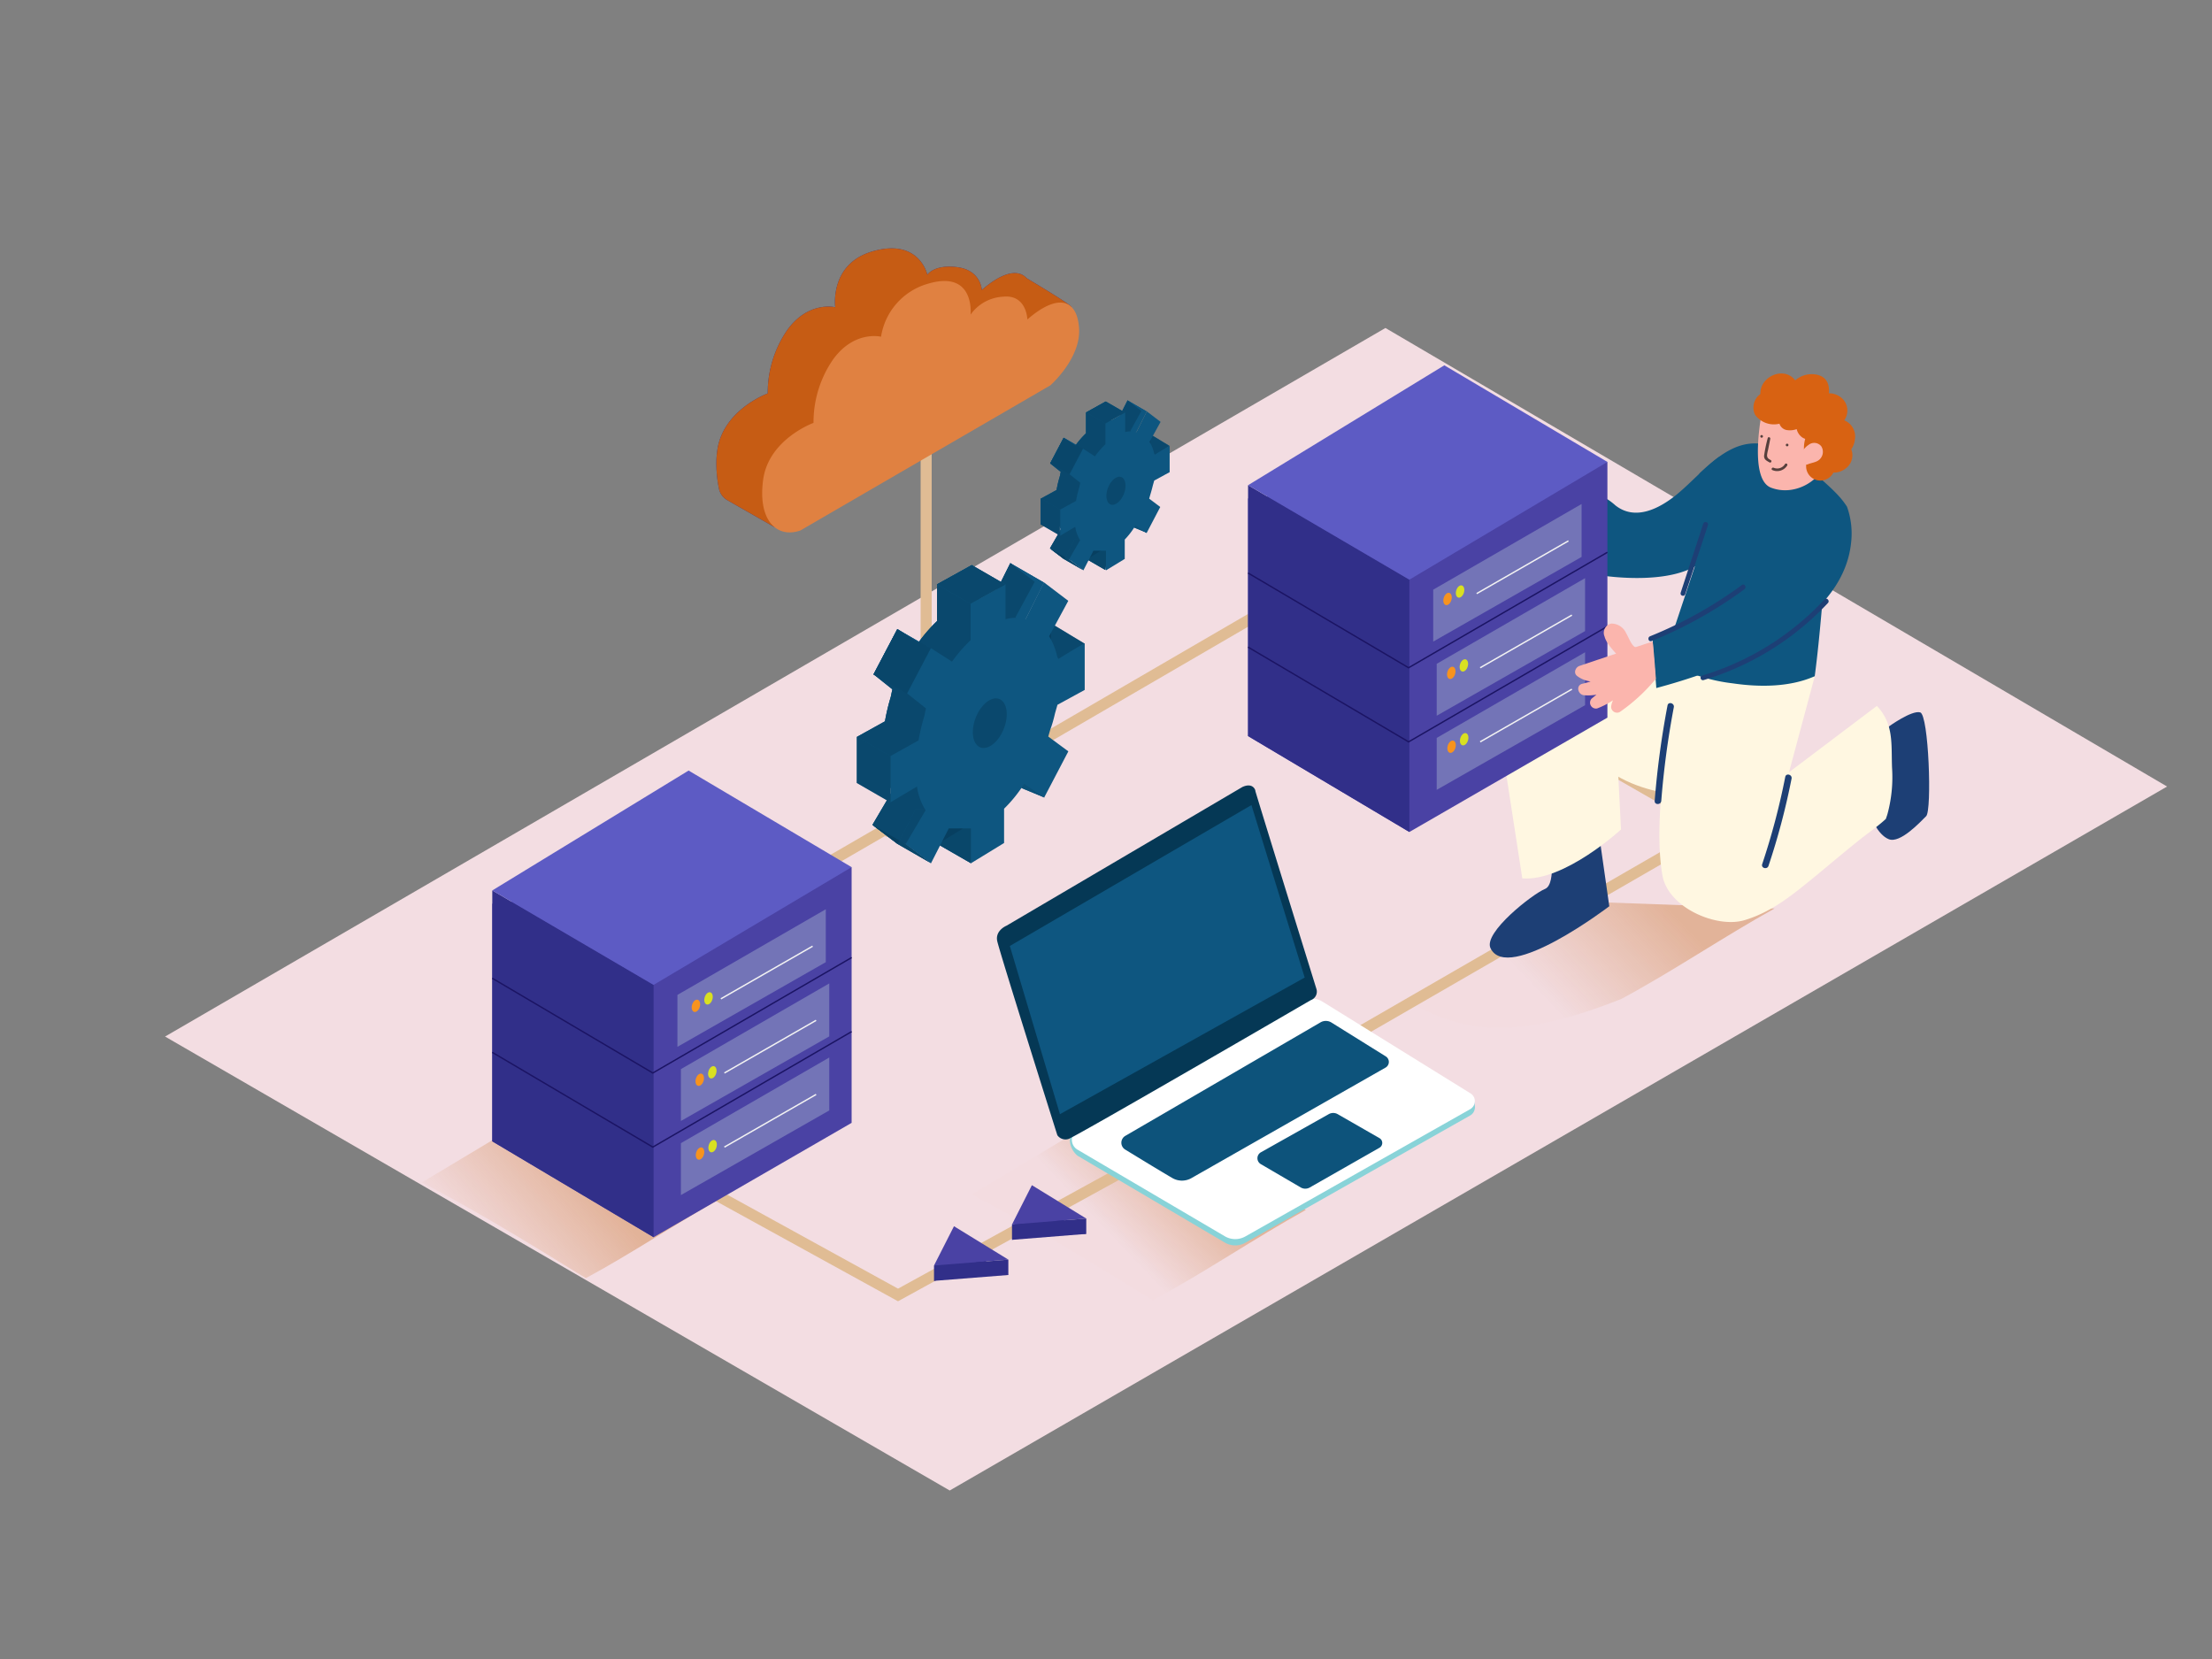 <svg id="Layer_1" data-name="Layer 1" xmlns="http://www.w3.org/2000/svg" xmlns:xlink="http://www.w3.org/1999/xlink" viewBox="0 0 400 300"><rect x="0" y="0" width="400" height="300" fill="#808080" stroke="none"/><defs><linearGradient id="linear-gradient" x1="279.16" y1="180.1" x2="298.82" y2="161.38" gradientUnits="userSpaceOnUse"><stop offset="0" stop-color="#bf5a00" stop-opacity="0.03"/><stop offset="0.84" stop-color="#bf5a00" stop-opacity="0.84"/><stop offset="1" stop-color="#bf5a00"/></linearGradient><linearGradient id="linear-gradient-2" x1="200.36" y1="222.71" x2="214.04" y2="209.68" xlink:href="#linear-gradient"/><linearGradient id="linear-gradient-3" x1="87.76" y1="229.13" x2="105.91" y2="213.08" xlink:href="#linear-gradient"/></defs><title>81-90</title><polygon points="391.88 142.23 250.53 59.31 29.85 187.44 171.74 269.53 391.88 142.23" fill="#f3dde2"/><path d="M293.21,180.63c9.4-5.06,18.34-11.16,27.67-16.34l-33-1.19-34.36,17.52C263.31,185.78,271.51,189.27,293.21,180.63Z" opacity="0.32" fill="url(#linear-gradient)"/><path d="M208.47,235.13c9.4-5.06,18.34-11.16,27.67-16.34l-33.84-18.71L175.74,216C185.57,221.16,194.87,226.71,208.47,235.13Z" opacity="0.32" fill="url(#linear-gradient-2)"/><path d="M105.94,231.13c8.51-4.58,16.61-10.1,25.06-14.8l-30.64-16.94L76.29,213.82C85.19,218.49,93.61,223.51,105.94,231.13Z" opacity="0.32" fill="url(#linear-gradient-3)"/><line x1="159.76" y1="150.52" x2="233.87" y2="107.42" fill="none" stroke="#e0bc94" stroke-miterlimit="10" stroke-width="2"/><polyline points="167.48 75.59 167.48 145.71 127.62 168.8" fill="none" stroke="#e0bc94" stroke-miterlimit="10" stroke-width="2"/><polyline points="268.84 126.2 309.8 149.7 241.26 189.27" fill="#f3dde2" stroke="#e0bc94" stroke-miterlimit="10" stroke-width="2"/><path d="M126.47,214.41c1,.56,35.92,19.76,35.92,19.76l54.28-29.81" fill="none" stroke="#e0bc94" stroke-miterlimit="10" stroke-width="2"/><polyline points="154 156.81 154 203.05 118.19 223.73 89.02 206.39 89.02 163.42" fill="#4a42a4"/><polygon points="118.19 223.73 118.19 178.1 89.02 161.02 89.02 206.39 118.19 223.73" fill="#312f89"/><polygon points="124.52 139.34 154 156.81 118.19 178.1 89.02 161.02 124.52 139.34" fill="#5d5bc4"/><polygon points="149.33 164.42 149.33 173.99 122.5 189.3 122.5 179.91 149.33 164.42" fill="#7374b7"/><ellipse cx="125.54" cy="183.02" rx="1.14" ry="0.72" transform="matrix(0.29, -0.96, 0.96, 0.29, -86.26, 249.33)" fill="#f7931e"/><ellipse cx="127.83" cy="181.68" rx="1.14" ry="0.72" transform="matrix(0.29, -0.96, 0.96, 0.29, -83.36, 250.57)" fill="#d9e021"/><line x1="130.36" y1="180.62" x2="146.95" y2="171.1" fill="none" stroke="#f2f2f2" stroke-miterlimit="10" stroke-width="0.25"/><polygon points="149.96 177.83 149.96 187.41 123.13 202.71 123.13 193.33 149.96 177.83" fill="#7374b7"/><ellipse cx="126.18" cy="196.43" rx="1.14" ry="0.72" transform="matrix(0.29, -0.96, 0.96, 0.29, -98.63, 259.42)" fill="#f7931e"/><ellipse cx="128.46" cy="195.09" rx="1.14" ry="0.72" transform="matrix(0.29, -0.96, 0.96, 0.29, -95.73, 260.65)" fill="#d9e021"/><line x1="130.99" y1="194.03" x2="147.58" y2="184.51" fill="none" stroke="#f2f2f2" stroke-miterlimit="10" stroke-width="0.25"/><polygon points="149.96 191.23 149.96 200.8 123.13 216.11 123.13 206.72 149.96 191.23" fill="#7374b7"/><ellipse cx="126.18" cy="209.83" rx="1.14" ry="0.72" transform="matrix(0.29, -0.96, 0.96, 0.29, -111.44, 268.88)" fill="#f7931e"/><ellipse cx="128.46" cy="208.49" rx="1.14" ry="0.72" transform="matrix(0.29, -0.96, 0.96, 0.29, -108.54, 270.12)" fill="#d9e021"/><line x1="130.99" y1="207.43" x2="147.58" y2="197.91" fill="none" stroke="#f2f2f2" stroke-miterlimit="10" stroke-width="0.25"/><polyline points="89.02 176.9 118.05 194.03 154 173.16" fill="none" stroke="#1b1464" stroke-miterlimit="10" stroke-width="0.25"/><polyline points="89.02 190.3 118.05 207.43 154 186.55" fill="none" stroke="#1b1464" stroke-miterlimit="10" stroke-width="0.25"/><path d="M193.71,55.45c-.54-.68-8.05-5.14-8.05-5.14v0c-1.54-1.7-4.4-1.11-8.12,2.13,0,0-.13-3.55-4.38-4.12s-5.47,1.36-5.47,1.36-1.43-6.73-10-4.2c-7.74,2.3-6.65,10.08-6.65,10.08s-4.81-1.21-8.66,4.09a20,20,0,0,0-3.55,11.49s-8.09,2.93-9.12,10.29a18,18,0,0,0-.16,1.92l0,.19A22,22,0,0,0,130,88.3a3.08,3.08,0,0,0,1.51,2.14l8.58,4.9a12.25,12.25,0,0,0-.88-6.28L181.69,64.4a18.53,18.53,0,0,0,4.62-6.65l3.27-.85S194.25,56.13,193.71,55.45Z" fill="#312f89"/><path d="M193.71,55.45c-.54-.68-8.05-5.14-8.05-5.14v0c-1.54-1.7-4.4-1.11-8.12,2.13,0,0-.13-3.55-4.38-4.12s-5.47,1.36-5.47,1.36-1.43-6.73-10-4.2c-7.74,2.3-6.65,10.08-6.65,10.08s-4.81-1.21-8.66,4.09a20,20,0,0,0-3.55,11.49s-8.09,2.93-9.12,10.29a18,18,0,0,0-.16,1.92l0,.19A22,22,0,0,0,130,88.3a3.08,3.08,0,0,0,1.51,2.14l8.58,4.9a12.25,12.25,0,0,0-.88-6.28L181.69,64.4a18.53,18.53,0,0,0,4.62-6.65l3.27-.85S194.25,56.13,193.71,55.45Z" fill="#c65c14"/><path d="M144.75,95.92l45.18-26.23s5.54-4.86,5.2-10.3-3.94-6.33-9.35-1.62c0,0-.11-4.56-4.38-4.12a7.71,7.71,0,0,0-5.89,3.24s.85-8.11-7.68-5.59a11.86,11.86,0,0,0-8.51,9.59s-4.81-1.21-8.66,4.09a20,20,0,0,0-3.55,11.49S139,79.4,138,86.76,140.49,97.42,144.75,95.92Z" fill="#e08141"/><path d="M162.06,151.25c.08.16.48,1.68.8,1.36s2,.4,2,.4l4.69-6-.62-1.95H164.7" fill="#0e5680"/><path d="M184.71,125.55l.44-1.55,4.93-2.69v-8.4c0-.16-4.77,2.8-4.77,2.8l-.22-.47a11.27,11.27,0,0,0-1.45-3.63l3.47-6.41-4.41-3.35-3.3,6.61,0,0a7.51,7.51,0,0,0-3.64.06v-6.35l-6.31,3.5v6.64a27.92,27.92,0,0,0-3.37,3.88l-3.81-2.43-4.3,8.18,3.4,2.71-.29,1.37a37.48,37.48,0,0,0-1.05,4.42L155,133.23v8.37l4.82-2.87a10.84,10.84,0,0,0,1.56,4.29l-3.61,6.13,4.58,3.46,3.22-6.31h4v6.31l6-3.67v-6.2a24.88,24.88,0,0,0,3.63-4.5l3.62,2.48,4.37-8.35-3.63-2.68.36-1.25C184.21,127.46,184.49,126.5,184.71,125.55Z" fill="#0e5680"/><polyline points="196.15 116.4 190.57 113.03 189.18 115.09 191.34 119.61" fill="#0e5680"/><polyline points="188.85 144.21 184.72 142.5 184.72 140" fill="#0e5680"/><polygon points="175.58 156.1 169.51 152.61 171.05 148.02 176.51 149.63 175.58 156.1" fill="#0e5680"/><polygon points="182.71 101.84 188.77 105.34 185.44 111.97 181.8 112.03 180.96 105.34 182.71 101.84" fill="#0e5680"/><ellipse cx="178.99" cy="130.78" rx="4.7" ry="2.73" transform="translate(-8.19 249.54) rotate(-68.55)" fill="#0e5680"/><polygon points="169.43 105.69 175.5 109.19 181.8 105.69 175.74 102.19 169.43 105.69" fill="#0e5680"/><polygon points="168.32 117.27 162.26 113.77 157.96 121.95 164.03 125.44 168.32 117.27" fill="#0e5680"/><polygon points="157.72 149.14 163.79 152.64 168.36 156.1 162.3 152.61 157.72 149.14" fill="#0e5680"/><path d="M162.06,151.25c.08.16.48,1.68.8,1.36s2,.4,2,.4l4.69-6-.62-1.95H164.7" fill="#053855" opacity="0.44"/><path d="M184.71,125.55l.44-1.55,4.93-2.69v-8.4c0-.16-4.77,2.8-4.77,2.8l-.22-.47a11.27,11.27,0,0,0-1.45-3.63l3.47-6.41-4.41-3.35-3.3,6.61,0,0a7.51,7.51,0,0,0-3.64.06v-6.35l-6.31,3.5v6.64a27.92,27.92,0,0,0-3.37,3.88l-3.81-2.43-4.3,8.18,3.4,2.71-.29,1.37a37.48,37.48,0,0,0-1.05,4.42L155,133.23v8.37l4.82-2.87a10.84,10.84,0,0,0,1.56,4.29l-3.61,6.13,4.58,3.46,3.22-6.31h4v6.31l6-3.67v-6.2a24.88,24.88,0,0,0,3.63-4.5l3.62,2.48,4.37-8.35-3.63-2.68.36-1.25C184.21,127.46,184.49,126.5,184.71,125.55Z" fill="#0e5680"/><polyline points="196.15 116.4 190.57 113.03 189.18 115.09 191.34 119.61" fill="#053855" opacity="0.44"/><polyline points="188.85 144.21 184.72 142.5 184.72 140" fill="#0e5680"/><polygon points="175.58 156.1 169.51 152.61 171.05 148.02 176.51 149.63 175.58 156.1" fill="#0e5680"/><polygon points="182.71 101.84 188.77 105.34 185.44 111.97 181.8 112.03 180.96 105.34 182.71 101.84" fill="#0e5680"/><ellipse cx="178.99" cy="130.78" rx="4.7" ry="2.73" transform="translate(-8.19 249.54) rotate(-68.55)" fill="#0e5680"/><polygon points="168.32 117.27 162.26 113.77 157.96 121.95 164.03 125.44 168.32 117.27" fill="#0e5680"/><polygon points="157.72 149.14 163.79 152.64 168.36 156.1 162.3 152.61 157.72 149.14" fill="#0e5680"/><path d="M184.71,125.55l.44-1.55,4.93-2.69v-8.4c0-.16-4.77,2.8-4.77,2.8l-.22-.47a11.27,11.27,0,0,0-1.45-3.63l3.47-6.41-4.41-3.35-3.3,6.61,0,0a7.51,7.51,0,0,0-3.64.06v-6.35l-6.31,3.5v6.64a27.92,27.92,0,0,0-3.37,3.88l-3.81-2.43-4.3,8.18,3.4,2.71-.29,1.37a37.48,37.48,0,0,0-1.05,4.42L155,133.23v8.37l4.82-2.87a10.84,10.84,0,0,0,1.56,4.29l-3.61,6.13,4.58,3.46,3.22-6.31h4v6.31l6-3.67v-6.2a24.88,24.88,0,0,0,3.63-4.5l3.62,2.48,4.37-8.35-3.63-2.68.36-1.25C184.21,127.46,184.49,126.5,184.71,125.55Z" fill="#053855" opacity="0.44"/><polyline points="188.85 144.21 184.72 142.5 184.72 140" fill="#053855" opacity="0.1"/><polygon points="175.58 156.1 169.51 152.61 171.05 148.02 176.51 149.63 175.58 156.1" fill="#053855" opacity="0.1"/><ellipse cx="178.99" cy="130.78" rx="4.7" ry="2.73" transform="translate(-8.19 249.54) rotate(-68.55)" fill="#053855" opacity="0.1"/><polygon points="168.32 117.27 162.26 113.77 157.96 121.95 164.03 125.44 168.32 117.27" fill="#053855" opacity="0.1"/><polygon points="157.72 149.14 163.79 152.64 168.36 156.1 162.3 152.61 157.72 149.14" fill="#053855" opacity="0.1"/><polyline points="188.85 144.21 184.72 142.5 184.72 140" fill="#053855" opacity="0.1"/><polygon points="175.58 156.1 169.51 152.61 171.05 148.02 176.51 149.63 175.58 156.1" fill="#053855" opacity="0.44"/><path d="M190.78,129l.44-1.55,4.93-2.69v-8.4c0-.16-4.77,2.8-4.77,2.8l-.22-.47a11.27,11.27,0,0,0-1.45-3.63l3.47-6.41-4.41-3.35-3.3,6.61,0,0a7.51,7.51,0,0,0-3.64.06v-6.35l-6.31,3.5v6.64a27.92,27.92,0,0,0-3.37,3.88l-3.81-2.43-4.3,8.18,3.4,2.71-.29,1.37a37.48,37.48,0,0,0-1.05,4.42L161,136.73v8.37l4.82-2.87a10.84,10.84,0,0,0,1.56,4.29l-3.61,6.13,4.58,3.46,3.22-6.31h4v6.31l6-3.67v-6.2a24.88,24.88,0,0,0,3.63-4.5l3.62,2.48,4.37-8.35-3.63-2.68.36-1.25C190.28,131,190.55,130,190.78,129Z" fill="#0e5680"/><ellipse cx="178.99" cy="130.78" rx="4.7" ry="2.73" transform="translate(-8.19 249.54) rotate(-68.55)" fill="#053855" opacity="0.44"/><polygon points="157.72 149.14 163.79 152.64 168.36 156.1 162.3 152.61 157.72 149.14" fill="#053855" opacity="0.44"/><polygon points="169.43 105.69 175.5 109.19 181.8 105.69 175.74 102.19 169.43 105.69" fill="#0e5680"/><polygon points="169.43 105.67 175.48 109.18 181.8 105.71 175.75 102.19 169.43 105.67" fill="#053855" opacity="0.44"/><polygon points="154.96 133.23 161.03 136.73 161.03 145.1 154.96 141.6 154.96 133.23" fill="#0e5680"/><polygon points="154.96 133.23 161.03 136.73 161.03 145.1 154.96 141.6 154.96 133.23" fill="#053855" opacity="0.44"/><polygon points="172.51 224.52 168.9 231.62 182.34 230.56 172.51 224.52" fill="#312f89"/><polygon points="168.9 228.84 168.9 231.62 173 230.58 173 227.85 168.9 228.84" fill="#312f89"/><polygon points="172.51 221.74 168.9 228.84 182.34 227.78 172.51 221.74" fill="#4a42a4"/><polygon points="182.34 227.78 182.34 230.56 176.21 230.56 176.52 228.24 182.34 227.78" fill="#312f89"/><polygon points="186.6 217.1 183 224.2 196.43 223.13 186.6 217.1" fill="#312f89"/><polygon points="183 221.42 183 224.2 187.09 223.15 187.09 220.43 183 221.42" fill="#312f89"/><polygon points="186.6 214.32 183 221.42 196.43 220.35 186.6 214.32" fill="#4a42a4"/><polygon points="196.43 220.35 196.43 223.13 190.31 223.13 190.62 220.81 196.43 220.35" fill="#312f89"/><path d="M292.13,91.4c3.58,2.81,7.87.58,10.92-1.85,2.48-2,5-4.88,7.82-6.93,0,.57-.08,1.15-.14,1.69l-.61,5.5L309,99.56c0,.17,0,.69-.09.83-4.7,6.08-19.45,3.65-19.45,3.65-.68-1.76.53-3.28,0-5.1s-3-7.32-.65-8.79a1.81,1.81,0,0,1,1.8.09A11.88,11.88,0,0,1,292.13,91.4Z" fill="#0e5680"/><path d="M280.23,152.3s1.36,7.56-.85,8.45-11.19,7.9-9.85,10.71c3.08,6.45,21.48-7.58,21.48-7.58l-2.28-16" fill="#1d3f75"/><path d="M291.84,123.38c0,1.45,1.29,26.62,1.29,26.62s-10.22,9.43-17.85,8.84l-3.77-24.42" fill="#fff7e1"/><path d="M309.82,143.78s-13.58,1.56-21.58-6.7c-4.65-4.81-13.43-13-13.43-13l32.39-2.37" fill="#fff7e1"/><path d="M341.54,131.39s4.14-3,5.69-2.57,2.15,17.72,1.08,18.77-4.7,5-6.77,4.16-3.27-4.16-3.27-4.16" fill="#1d3f75"/><path d="M303.51,120.81l24.65,1.51-4.65,17.33,15.89-12c3.09,3.3,2.58,6.82,2.74,11.16a25.51,25.51,0,0,1-.83,8.41c-.09.29-.19.58-.29.87-1.48,1.36-3.21,2.56-4.39,3.49-2.86,2.26-5.62,4.61-8.43,6.93-4,3.26-7.74,6.39-12.75,7.89s-13.81-2.25-14.83-8.11C298.79,147.81,302,131.27,303.51,120.81Z" fill="#fff7e1"/><path d="M325.71,78.94c.94-1.65,3.89-3.82,5.6-1.92a2,2,0,0,1-.29,2.81c-.89.84-2.33,1.07-3.45,1.41a.91.91,0,0,1-1.17-.89A1,1,0,0,1,325.71,78.94Z" fill="#fbb5ad"/><path d="M304.67,110.26,329.93,104s-.79,11-1.77,18.28c-4.52,2-10,2-14.83,1.29a31.66,31.66,0,0,1-9.83-2.8,22.15,22.15,0,0,1-2.89-1.79C301,116.37,304.36,112.93,304.67,110.26Z" fill="#0e5680"/><path d="M298.87,115.57c0,2,.53,6.87.64,8.85,10.64-2.84,33.7-10.54,35.24-26.4a14.43,14.43,0,0,0-.75-6.38c-1.34-2.16-3.53-3.92-5.31-5.58-2.71-2.53-6.08-5.07-9.82-5.74-4.6-.82-8.23,2.16-11.53,5.28-1.24,2.87,2.34,5.69,1.87,8.62l-6.43,19.32-3.92,2" fill="#0e5680"/><path d="M318.78,73.57s-2.8,13,1.49,14.62,8.64-1.34,9.39-3.79a18.45,18.45,0,0,0,.3-6.19S326.77,73.62,318.78,73.57Z" fill="#fbb5ad"/><path d="M318.33,71.26c-.14-3.15,4.27-5.15,6.3-2.48a4.57,4.57,0,0,1,3.73-1.06c1.87.32,2.52,1.64,2.36,3.4a3.42,3.42,0,0,1,2.78,1.36,3.07,3.07,0,0,1,0,3.53,3.14,3.14,0,0,1,1.93,3.41,3.82,3.82,0,0,1-.67,1.83,2.93,2.93,0,0,1,.18.62,3,3,0,0,1-1.4,3,3.47,3.47,0,0,1-2,.59,2.67,2.67,0,0,1-2.46,1.44,2.58,2.58,0,0,1-2.47-2.38,2.51,2.51,0,0,1,.14-1,6.08,6.08,0,0,1-.31-4.16,2.23,2.23,0,0,1-.54-.26,2.54,2.54,0,0,1-1-1.5,3.59,3.59,0,0,1-1.85.16,1.71,1.71,0,0,1-1.27-1.14A4.2,4.2,0,0,1,317.37,75,3,3,0,0,1,318.33,71.26Z" fill="#d86212"/><path d="M325.66,82.48a3.1,3.1,0,0,1,1.35-2,1.63,1.63,0,0,1,2.33.22,1.87,1.87,0,0,1-.11,2.17c-.57.75-1.51.75-2.32,1.09-.48.2-.78-.29-.67-.7A.63.63,0,0,1,325.66,82.48Z" fill="#fbb5ad"/><path d="M319.66,79.23c.06-.3.52-.17.46.13l-.4,2a5.48,5.48,0,0,0-.18.94c0,.56.28.67.7.92a.24.24,0,0,1-.24.41c-.55-.33-1-.5-1-1.19A26.61,26.61,0,0,1,319.66,79.23Z" fill="#56403d"/><path d="M318.56,78.67a.24.24,0,0,1,0,.48A.24.24,0,0,1,318.56,78.67Z" fill="#56403d"/><path d="M323.17,80.23a.24.24,0,0,1,0,.48A.24.24,0,0,1,323.17,80.23Z" fill="#56403d"/><path d="M320.73,84.58a1.64,1.64,0,0,0,2.06-.67.24.24,0,0,1,.41.24,2.13,2.13,0,0,1-2.71.85C320.21,84.87,320.45,84.46,320.73,84.58Z" fill="#56403d"/><path d="M301.54,127.57c.14-.75,1.28-.43,1.14.32a156.08,156.08,0,0,0-2.27,16.93c-.06.76-1.25.76-1.19,0A159,159,0,0,1,301.54,127.57Z" fill="#1d3f75"/><path d="M318.66,156.26a126.3,126.3,0,0,0,4.17-15.77c.15-.75,1.29-.43,1.14.32a126.3,126.3,0,0,1-4.17,15.77C319.56,157.29,318.42,157,318.66,156.26Z" fill="#1d3f75"/><path d="M307.72,122.19a49.88,49.88,0,0,0,22.21-13.79c.39-.42,1,.21.63.63A50.78,50.78,0,0,1,308,123,.44.44,0,0,1,307.72,122.19Z" fill="#1d3f75"/><path d="M298.38,115.06A75.85,75.85,0,0,0,315,105.78c.46-.34.9.43.45.77a76.71,76.71,0,0,1-16.79,9.37C298.09,116.13,297.86,115.27,298.38,115.06Z" fill="#1d3f75"/><path d="M303.92,107.18,308,94.7c.18-.54,1-.31.86.24l-4.11,12.48C304.6,108,303.74,107.73,303.92,107.18Z" fill="#1d3f75"/><polyline points="290.67 83.53 290.67 129.77 254.86 150.45 225.69 133.11 225.69 90.14" fill="#4a42a4"/><polygon points="254.86 150.45 254.86 104.82 225.69 87.74 225.69 133.11 254.86 150.45" fill="#312f89"/><polygon points="261.18 66.06 290.67 83.53 254.86 104.82 225.69 87.74 261.18 66.06" fill="#5d5bc4"/><polygon points="286 91.14 286 100.71 259.17 116.02 259.17 106.63 286 91.14" fill="#7374b7"/><ellipse cx="262.21" cy="109.74" rx="1.14" ry="0.72" transform="matrix(0.29, -0.96, 0.96, 0.29, 80.37, 328.21)" fill="#f7931e"/><ellipse cx="264.5" cy="108.39" rx="1.14" ry="0.72" transform="matrix(0.29, -0.96, 0.96, 0.29, 83.27, 329.45)" fill="#d9e021"/><line x1="267.03" y1="107.34" x2="283.62" y2="97.81" fill="none" stroke="#f2f2f2" stroke-miterlimit="10" stroke-width="0.25"/><polygon points="286.63 104.55 286.63 114.12 259.8 129.43 259.8 120.04 286.63 104.55" fill="#7374b7"/><ellipse cx="262.84" cy="123.15" rx="1.14" ry="0.72" transform="matrix(0.29, -0.96, 0.96, 0.29, 67.99, 338.29)" fill="#f7931e"/><ellipse cx="265.13" cy="121.81" rx="1.14" ry="0.72" transform="matrix(0.29, -0.96, 0.96, 0.29, 70.89, 339.53)" fill="#d9e021"/><line x1="267.66" y1="120.75" x2="284.25" y2="111.23" fill="none" stroke="#f2f2f2" stroke-miterlimit="10" stroke-width="0.25"/><polygon points="286.63 117.95 286.63 127.52 259.8 142.83 259.8 133.44 286.63 117.95" fill="#7374b7"/><ellipse cx="262.84" cy="136.55" rx="1.14" ry="0.72" transform="matrix(0.29, -0.96, 0.96, 0.29, 55.18, 347.76)" fill="#f7931e"/><ellipse cx="265.13" cy="135.21" rx="1.14" ry="0.72" transform="matrix(0.29, -0.96, 0.96, 0.29, 58.08, 348.99)" fill="#d9e021"/><line x1="267.66" y1="134.15" x2="284.25" y2="124.63" fill="none" stroke="#f2f2f2" stroke-miterlimit="10" stroke-width="0.25"/><polyline points="225.69 103.62 254.72 120.75 290.67 99.87" fill="none" stroke="#1b1464" stroke-miterlimit="10" stroke-width="0.25"/><polyline points="225.69 117.02 254.72 134.15 290.67 113.27" fill="none" stroke="#1b1464" stroke-miterlimit="10" stroke-width="0.25"/><path d="M291.38,112.76a2.94,2.94,0,0,1,2.67,1.72c.38.66.64,1.37,1.07,2,.71,1,1.28.62,2.3.14s2.08,1.13,1,1.65a6.64,6.64,0,0,1-2.85,1,2.35,2.35,0,0,1-1.52-1.09.88.88,0,0,1-1.52.36c-.84-1-2.05-2.18-2.39-3.48A1.69,1.69,0,0,1,291.38,112.76Z" fill="#fbb5ad"/><path d="M285.61,120.42q6.61-2.23,13.24-4.41c.27,2.24.41,4.49.59,6.73a32.36,32.36,0,0,1-6.51,6,1.07,1.07,0,0,1-1.59-.91,3.49,3.49,0,0,1,.35-1.2,14.44,14.44,0,0,1-2.88,1.48,1.07,1.07,0,0,1-1-1.77l.88-.72a8.9,8.9,0,0,1-2.25.1c-1.12-.1-1.53-1.8-.28-2.08.5-.11,1-.26,1.47-.41a5.13,5.13,0,0,1-2.45-1C284.47,121.66,284.93,120.65,285.61,120.42Z" fill="#fbb5ad"/><polyline points="266.71 198.97 266.71 200.34 266.02 201.19" fill="#adcee1"/><path d="M239.15,182.27l26.77,16.59a1.66,1.66,0,0,1-.06,2.85l-40.63,23a3.72,3.72,0,0,1-3.72,0L194.87,209c-1.94-1.59-1.79-4.59,0-4.71l40.39-22.08A3.78,3.78,0,0,1,239.15,182.27Z" fill="#88d3d8"/><path d="M239.15,181.13l26.77,16.59a1.66,1.66,0,0,1-.06,2.85l-40.63,23a3.72,3.72,0,0,1-3.72,0l-26.65-15.67a2.06,2.06,0,0,1,0-3.57l40.39-23.23A3.78,3.78,0,0,1,239.15,181.13Z" fill="#fff"/><path d="M238.06,178.86S226.94,143,227,143s-.35-1.59-2.33-.69L182,167.4s-2.07.84-1.67,2.77,10.87,35.11,10.87,35.11a1.8,1.8,0,0,0,2,.69c1.3-.4,43.83-25.11,43.83-25.11A1.63,1.63,0,0,0,238.06,178.86Z" fill="#053855"/><polygon points="226.3 145.58 182.61 171.06 191.67 201.48 235.93 176.77 226.3 145.58" fill="#0e5680"/><path d="M240.8,184.93l9.79,6.1a1.18,1.18,0,0,1,0,2l-35.13,20a3.46,3.46,0,0,1-3.45,0c-2.26-1.32-6.15-3.69-8.53-5.15a1.44,1.44,0,0,1,0-2.47l35.36-20.56A1.91,1.91,0,0,1,240.8,184.93Z" fill="#0e5680"/><path d="M240.27,201.48,228,208.38a1.23,1.23,0,0,0,0,2.13l7.22,4.22a1.63,1.63,0,0,0,1.63,0l12.56-7.16a1,1,0,0,0,0-1.78l-7.51-4.31A1.63,1.63,0,0,0,240.27,201.48Z" fill="#0e5680"/><path d="M240.8,184.93l9.79,6.1a1.18,1.18,0,0,1,0,2l-35.13,20a3.46,3.46,0,0,1-3.45,0c-2.26-1.32-6.15-3.69-8.53-5.15a1.44,1.44,0,0,1,0-2.47l35.36-20.56A1.91,1.91,0,0,1,240.8,184.93Z" fill="#053855" opacity="0.1"/><path d="M240.27,201.48,228,208.38a1.23,1.23,0,0,0,0,2.13l7.22,4.22a1.63,1.63,0,0,0,1.63,0l12.56-7.16a1,1,0,0,0,0-1.78l-7.51-4.31A1.63,1.63,0,0,0,240.27,201.48Z" fill="#053855" opacity="0.1"/><path d="M192.24,100.33c0,.09.27.95.45.77s1.13.23,1.13.23L196.47,98l-.35-1.1h-2.39" fill="#0e5680"/><path d="M205,85.8l.25-.88,2.79-1.52V78.66c0-.09-2.69,1.58-2.69,1.58l-.13-.26a6.37,6.37,0,0,0-.82-2.05l2-3.62-2.49-1.9L202,76.15h0a4.24,4.24,0,0,0-2.06,0V72.61l-3.56,2v3.75a15.77,15.77,0,0,0-1.9,2.19l-2.15-1.37-2.43,4.62,1.92,1.53-.16.78a21.18,21.18,0,0,0-.6,2.5l-2.86,1.57v4.73L191,93.25a6.13,6.13,0,0,0,.88,2.42l-2,3.46,2.59,2,1.82-3.56h2.26v3.56l3.4-2.07v-3.5A14.06,14.06,0,0,0,201.91,93l2,1.4,2.47-4.72-2-1.51.2-.71C204.76,86.89,204.91,86.34,205,85.8Z" fill="#0e5680"/><polyline points="211.5 80.64 208.35 78.73 207.57 79.9 208.79 82.45" fill="#0e5680"/><polyline points="207.38 96.35 205.05 95.38 205.05 93.97" fill="#0e5680"/><polygon points="199.88 103.07 196.46 101.09 197.32 98.5 200.41 99.41 199.88 103.07" fill="#0e5680"/><polygon points="203.91 72.41 207.34 74.39 205.46 78.13 203.4 78.17 202.92 74.39 203.91 72.41" fill="#0e5680"/><ellipse cx="201.81" cy="88.76" rx="2.66" ry="1.54" transform="translate(45.39 244.12) rotate(-68.55)" fill="#0e5680"/><polygon points="196.41 74.58 199.84 76.56 203.4 74.58 199.97 72.61 196.41 74.58" fill="#0e5680"/><polygon points="195.78 81.13 192.35 79.15 189.93 83.77 193.35 85.75 195.78 81.13" fill="#0e5680"/><polygon points="189.79 99.14 193.22 101.11 195.81 103.07 192.38 101.09 189.79 99.14" fill="#0e5680"/><path d="M192.24,100.33c0,.09.27.95.45.77s1.13.23,1.13.23L196.47,98l-.35-1.1h-2.39" fill="#053855" opacity="0.44"/><path d="M205,85.8l.25-.88,2.79-1.52V78.66c0-.09-2.69,1.58-2.69,1.58l-.13-.26a6.37,6.37,0,0,0-.82-2.05l2-3.62-2.49-1.9L202,76.15h0a4.24,4.24,0,0,0-2.06,0V72.61l-3.56,2v3.75a15.77,15.77,0,0,0-1.9,2.19l-2.15-1.37-2.43,4.62,1.92,1.53-.16.78a21.18,21.18,0,0,0-.6,2.5l-2.86,1.57v4.73L191,93.25a6.13,6.13,0,0,0,.88,2.42l-2,3.46,2.59,2,1.82-3.56h2.26v3.56l3.4-2.07v-3.5A14.06,14.06,0,0,0,201.91,93l2,1.4,2.47-4.72-2-1.51.2-.71C204.76,86.89,204.91,86.34,205,85.8Z" fill="#0e5680"/><polyline points="211.5 80.64 208.35 78.73 207.57 79.9 208.79 82.45" fill="#053855" opacity="0.44"/><polyline points="207.38 96.35 205.05 95.38 205.05 93.97" fill="#0e5680"/><polygon points="199.88 103.07 196.46 101.09 197.32 98.5 200.41 99.41 199.88 103.07" fill="#0e5680"/><polygon points="203.91 72.41 207.34 74.39 205.46 78.13 203.4 78.17 202.92 74.39 203.91 72.41" fill="#0e5680"/><ellipse cx="201.81" cy="88.76" rx="2.66" ry="1.54" transform="translate(45.39 244.12) rotate(-68.55)" fill="#0e5680"/><polygon points="195.78 81.13 192.35 79.15 189.93 83.77 193.35 85.75 195.78 81.13" fill="#0e5680"/><polygon points="189.79 99.14 193.22 101.11 195.81 103.07 192.38 101.09 189.79 99.14" fill="#0e5680"/><path d="M205,85.8l.25-.88,2.79-1.52V78.66c0-.09-2.69,1.58-2.69,1.58l-.13-.26a6.37,6.37,0,0,0-.82-2.05l2-3.62-2.49-1.9L202,76.15h0a4.24,4.24,0,0,0-2.06,0V72.61l-3.56,2v3.75a15.77,15.77,0,0,0-1.9,2.19l-2.15-1.37-2.43,4.62,1.92,1.53-.16.78a21.18,21.18,0,0,0-.6,2.5l-2.86,1.57v4.73L191,93.25a6.13,6.13,0,0,0,.88,2.42l-2,3.46,2.59,2,1.82-3.56h2.26v3.56l3.4-2.07v-3.5A14.06,14.06,0,0,0,201.91,93l2,1.4,2.47-4.72-2-1.51.2-.71C204.76,86.89,204.91,86.34,205,85.8Z" fill="#053855" opacity="0.44"/><polyline points="207.38 96.35 205.05 95.38 205.05 93.97" fill="#053855" opacity="0.1"/><polygon points="199.88 103.07 196.46 101.09 197.32 98.5 200.41 99.41 199.88 103.07" fill="#053855" opacity="0.1"/><ellipse cx="201.81" cy="88.76" rx="2.66" ry="1.54" transform="translate(45.39 244.12) rotate(-68.55)" fill="#053855" opacity="0.1"/><polygon points="195.78 81.13 192.35 79.15 189.93 83.77 193.35 85.75 195.78 81.13" fill="#053855" opacity="0.1"/><polygon points="189.79 99.14 193.22 101.11 195.81 103.07 192.38 101.09 189.79 99.14" fill="#053855" opacity="0.1"/><polyline points="207.38 96.35 205.05 95.38 205.05 93.97" fill="#053855" opacity="0.1"/><polygon points="199.88 103.07 196.46 101.09 197.32 98.5 200.41 99.41 199.88 103.07" fill="#053855" opacity="0.44"/><path d="M208.47,87.78l.25-.88,2.79-1.52V80.64c0-.09-2.69,1.58-2.69,1.58l-.13-.26a6.37,6.37,0,0,0-.82-2.05l2-3.62-2.49-1.9-1.86,3.74h0a4.24,4.24,0,0,0-2.06,0V74.58l-3.56,2v3.75a15.77,15.77,0,0,0-1.9,2.19l-2.15-1.37-2.43,4.62,1.92,1.53-.16.78a21.18,21.18,0,0,0-.6,2.5l-2.86,1.57v4.73l2.72-1.62a6.13,6.13,0,0,0,.88,2.42l-2,3.46,2.59,2,1.82-3.56h2.26v3.56l3.4-2.07v-3.5A14.06,14.06,0,0,0,205.34,95l2,1.4,2.47-4.72-2-1.51.2-.71C208.19,88.86,208.34,88.32,208.47,87.78Z" fill="#0e5680"/><ellipse cx="201.81" cy="88.76" rx="2.66" ry="1.54" transform="translate(45.39 244.12) rotate(-68.55)" fill="#053855" opacity="0.44"/><polygon points="189.79 99.14 193.22 101.11 195.81 103.07 192.38 101.09 189.79 99.14" fill="#053855" opacity="0.44"/><polygon points="196.41 74.58 199.84 76.56 203.4 74.58 199.97 72.61 196.41 74.58" fill="#0e5680"/><polygon points="196.41 74.57 199.83 76.56 203.4 74.59 199.98 72.61 196.41 74.57" fill="#053855" opacity="0.44"/><polygon points="188.23 90.15 191.66 92.12 191.66 96.85 188.23 94.87 188.23 90.15" fill="#0e5680"/><polygon points="188.23 90.15 191.66 92.12 191.66 96.85 188.23 94.87 188.23 90.15" fill="#053855" opacity="0.44"/></svg>